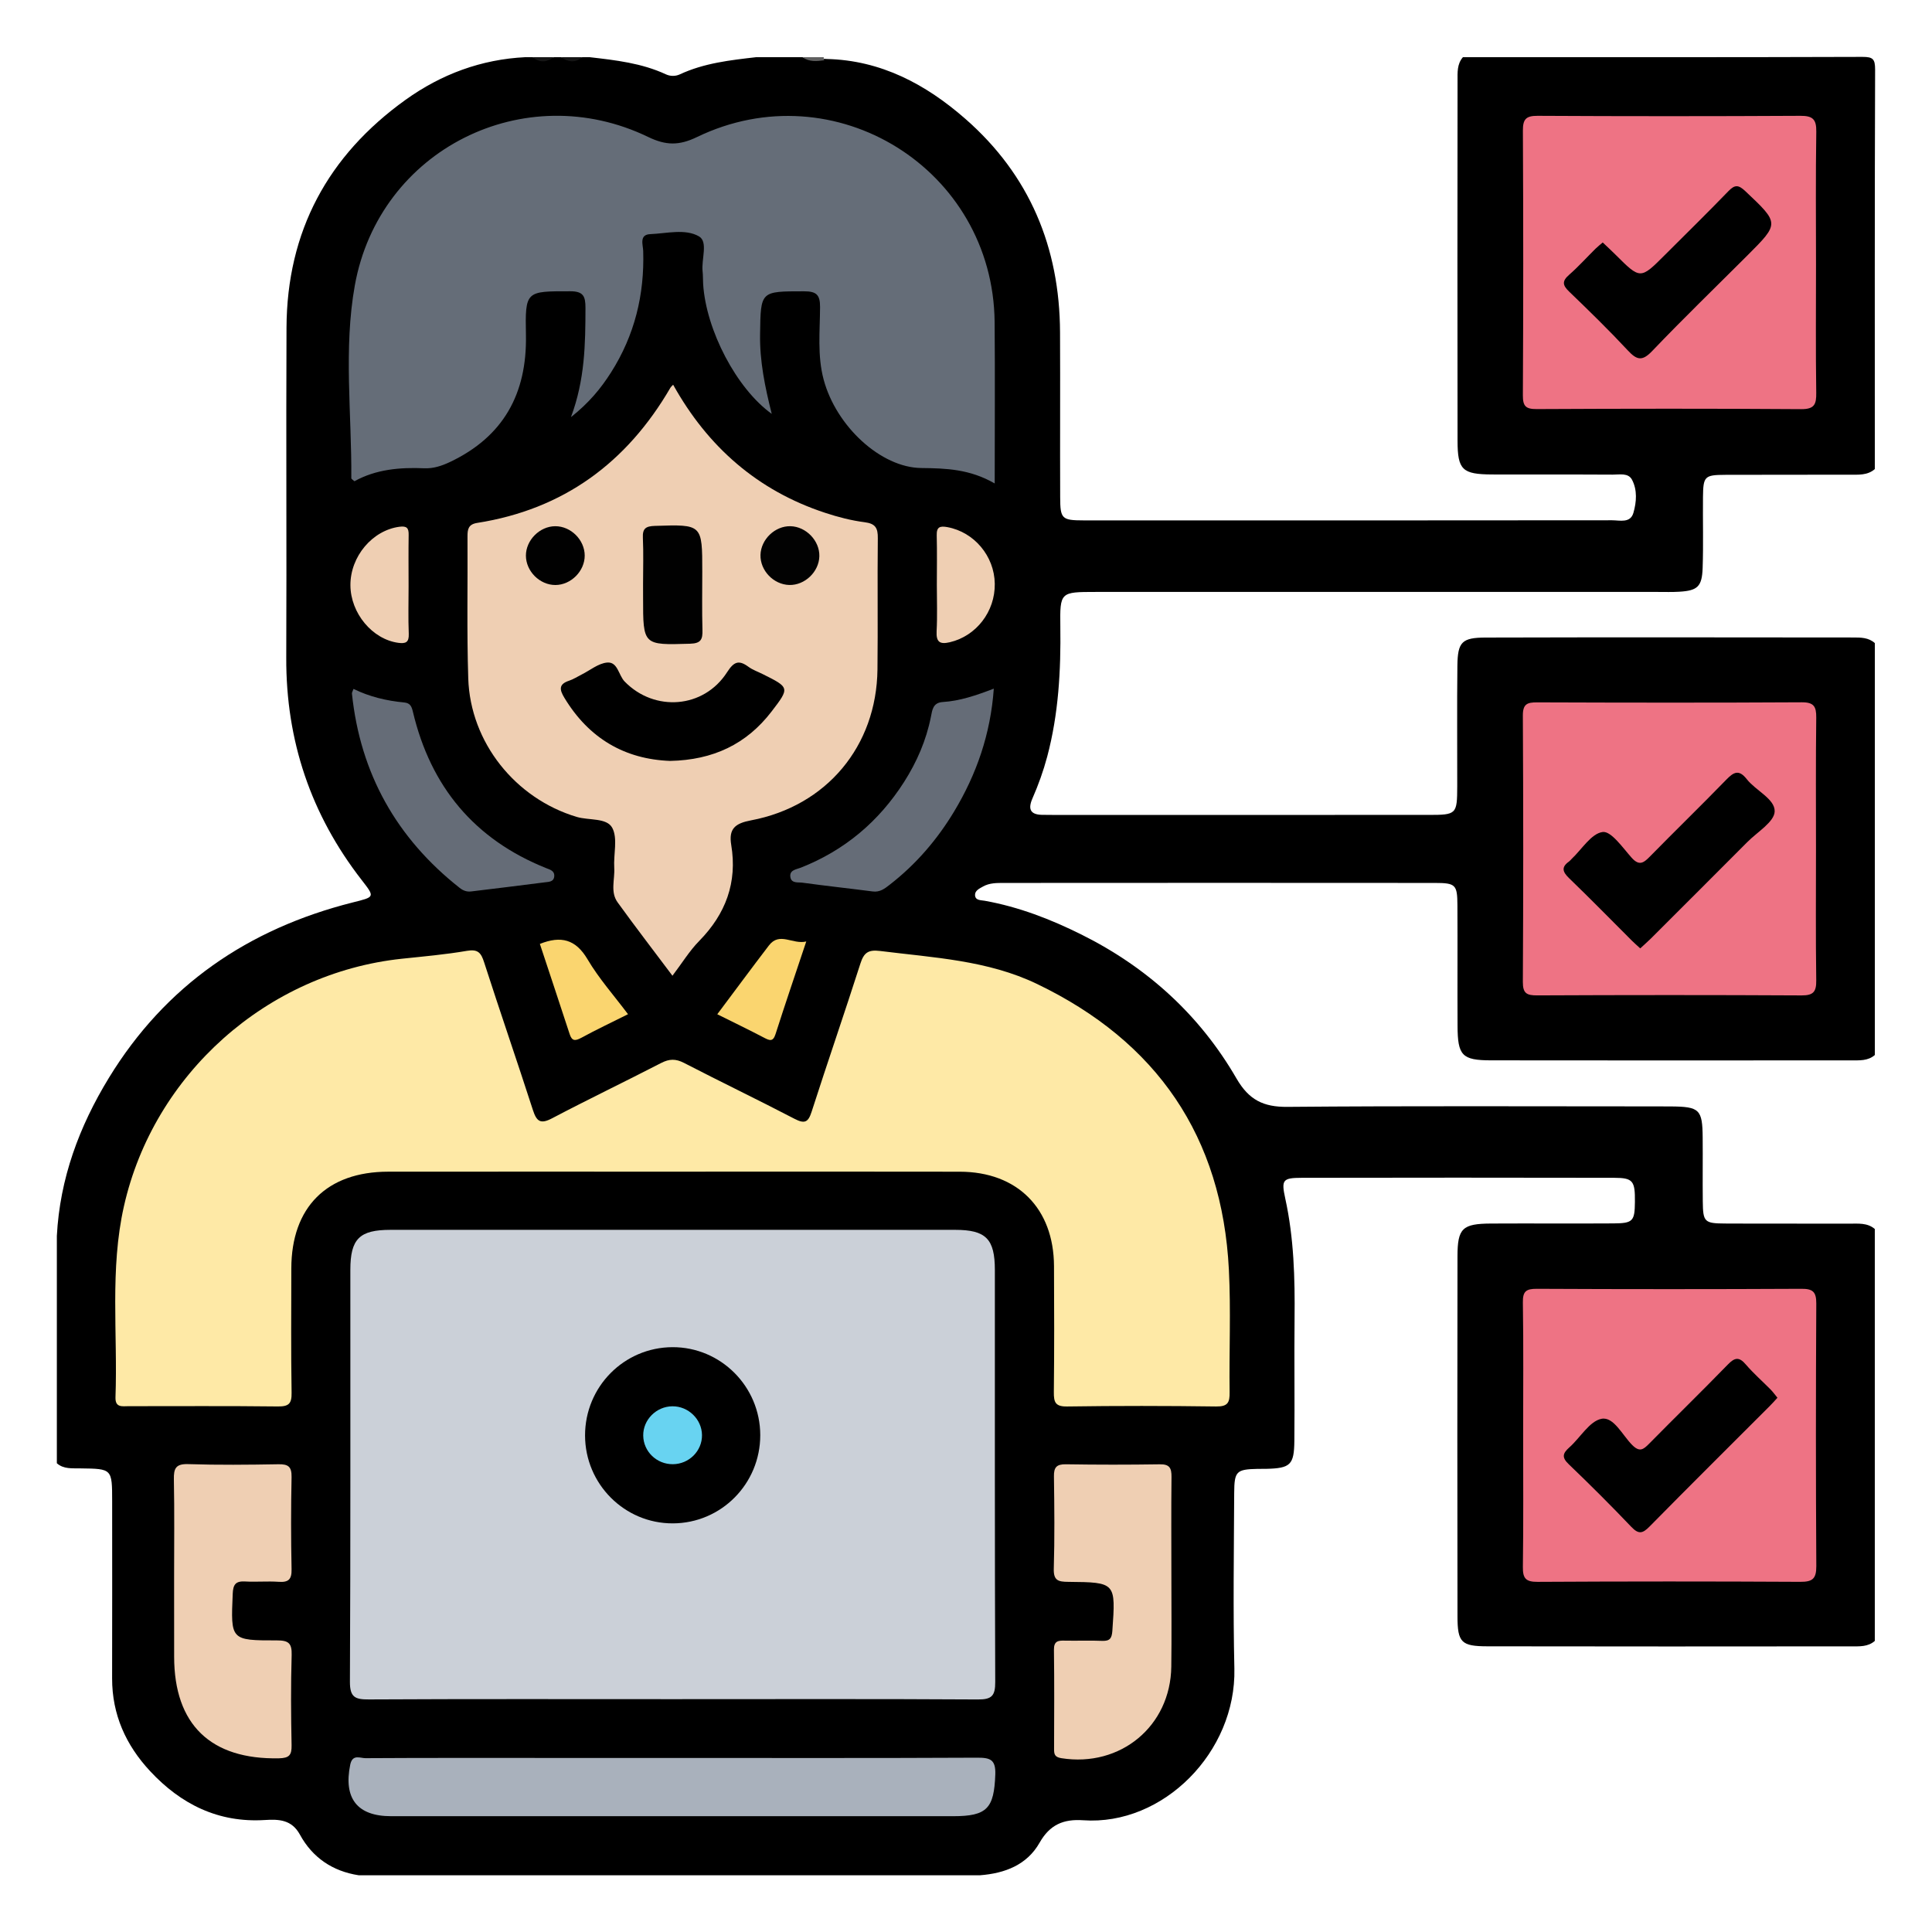 <?xml version="1.0" encoding="utf-8"?>
<!-- Generator: Adobe Illustrator 16.0.2, SVG Export Plug-In . SVG Version: 6.00 Build 0)  -->
<!DOCTYPE svg PUBLIC "-//W3C//DTD SVG 1.1 Tiny//EN" "http://www.w3.org/Graphics/SVG/1.1/DTD/svg11-tiny.dtd">
<svg version="1.1" baseProfile="tiny" id="Layer_1" xmlns="http://www.w3.org/2000/svg" xmlns:xlink="http://www.w3.org/1999/xlink"
	 x="0px" y="0px" width="85px" height="85px" viewBox="0 0 85 85" xml:space="preserve">
<g>
	<path d="M2.501,64.377c0-3.332,0-6.665,0-9.999c0.132-2.523,0.981-4.813,2.285-6.949c2.49-4.079,6.136-6.565,10.728-7.724
		c0.98-0.246,0.99-0.226,0.399-0.987c-2.237-2.878-3.334-6.134-3.319-9.783c0.021-4.84-0.012-9.679,0.011-14.519
		c0.018-4.236,1.819-7.573,5.241-10.027c1.567-1.123,3.329-1.78,5.276-1.874c0.104,0,0.208,0,0.312,0
		c0.313,0.127,0.625,0.127,0.938,0c0.103,0,0.208,0,0.312,0c0.312,0.127,0.625,0.127,0.938,0c0.103,0,0.209,0,0.312,0
		c1.149,0.132,2.298,0.26,3.367,0.757c0.189,0.088,0.418,0.088,0.608,0c1.067-0.498,2.218-0.625,3.367-0.757
		c0.676,0,1.354,0,2.032,0c0.343,0.162,0.707,0.042,1.061,0.08c2.389,0.054,4.366,1.115,6.101,2.633
		c2.829,2.474,4.152,5.656,4.167,9.395c0.012,2.419-0.004,4.838,0.006,7.258c0.003,0.945,0.071,1.013,1.03,1.014
		c7.751,0.003,15.503,0.003,23.253-0.005c0.339,0,0.805,0.139,0.938-0.33c0.136-0.472,0.176-0.997-0.06-1.449
		c-0.164-0.32-0.554-0.227-0.854-0.229c-1.769-0.011-3.537,0.001-5.307-0.007c-1.308-0.007-1.515-0.202-1.517-1.479
		c-0.008-5.28-0.006-10.561,0-15.841c0-0.361-0.028-0.735,0.236-1.039c5.858,0,11.717,0.007,17.575-0.013
		c0.466-0.001,0.56,0.093,0.56,0.56c-0.021,5.858-0.013,11.717-0.013,17.575c-0.326,0.285-0.729,0.245-1.115,0.247
		c-1.822,0.007-3.644-0.003-5.464,0.006c-0.913,0.004-0.97,0.064-0.981,0.976c-0.011,1.04,0.021,2.082-0.015,3.121
		c-0.028,0.819-0.221,0.998-1.03,1.046c-0.311,0.019-0.624,0.009-0.937,0.009c-8.039,0-16.078,0-24.118,0c-0.208,0-0.416,0-0.624,0
		c-1.552,0.001-1.57,0.001-1.55,1.522c0.027,1.932-0.078,3.847-0.578,5.726c-0.169,0.632-0.388,1.242-0.649,1.837
		c-0.226,0.518-0.051,0.729,0.484,0.722c0.155-0.002,0.312,0.004,0.468,0.004c5.489,0,10.979,0.001,16.468-0.001
		c1.242,0,1.265-0.025,1.269-1.265c0.004-1.77-0.014-3.539,0.007-5.308c0.014-1.036,0.198-1.228,1.25-1.23
		c5.385-0.015,10.771-0.008,16.157-0.003c0.338,0,0.682-0.002,0.959,0.247c0,6.04,0,12.081,0,18.122
		c-0.304,0.266-0.678,0.235-1.04,0.236c-5.282,0.003-10.564,0.007-15.846-0.001c-1.276-0.002-1.469-0.208-1.473-1.522
		c-0.009-1.77,0.004-3.539-0.006-5.308c-0.005-0.897-0.078-0.974-0.99-0.975c-6.322-0.005-12.646-0.005-18.968,0
		c-0.312,0-0.63-0.002-0.913,0.157c-0.153,0.087-0.361,0.179-0.352,0.379c0.012,0.242,0.261,0.218,0.425,0.248
		c1.5,0.269,2.902,0.812,4.259,1.488c2.895,1.443,5.204,3.54,6.82,6.333c0.546,0.942,1.182,1.257,2.242,1.247
		c5.386-0.047,10.772-0.021,16.159-0.021c0.232,0,0.469,0,0.702,0.002c1.269,0.009,1.396,0.13,1.406,1.369
		c0.009,0.938-0.006,1.874,0.005,2.812c0.01,0.903,0.07,0.966,0.987,0.97c1.821,0.01,3.644,0,5.464,0.006
		c0.385,0.002,0.788-0.047,1.117,0.235c0,6.042,0,12.081,0,18.123c-0.302,0.266-0.676,0.239-1.038,0.239
		c-5.335,0.004-10.67,0.009-16.004-0.002c-1.148-0.002-1.316-0.168-1.318-1.312c-0.009-5.282-0.009-10.565,0-15.847
		c0.002-1.233,0.213-1.434,1.477-1.441c1.795-0.01,3.592,0.006,5.386-0.006c0.856-0.006,0.935-0.097,0.943-0.944
		c0.01-0.928-0.084-1.06-0.911-1.062c-4.581-0.009-9.16-0.009-13.741,0c-0.847,0.002-0.911,0.087-0.731,0.912
		c0.382,1.741,0.428,3.505,0.409,5.278c-0.018,1.795,0.009,3.591-0.009,5.386c-0.011,1.055-0.175,1.203-1.239,1.228
		c-0.129,0.002-0.26,0-0.389,0.002c-0.921,0.022-1.013,0.104-1.019,1.055c-0.012,2.576-0.052,5.154,0.008,7.729
		c0.085,3.672-3.131,6.923-6.652,6.675c-0.866-0.06-1.469,0.192-1.92,0.991c-0.557,0.978-1.529,1.345-2.618,1.429
		c-9.112,0-18.225,0-27.338,0c-1.15-0.178-2.032-0.776-2.585-1.789c-0.36-0.661-0.929-0.68-1.537-0.642
		c-2.048,0.13-3.699-0.693-5.055-2.152c-1.063-1.141-1.673-2.487-1.67-4.082c0.007-2.598,0.002-5.197,0.002-7.796
		c-0.001-1.425-0.002-1.423-1.392-1.44C3.182,64.593,2.806,64.646,2.501,64.377z"/>
	<path fill="#161616" d="M24.372,2.515c-0.312,0.222-0.624,0.262-0.938,0C23.748,2.515,24.06,2.515,24.372,2.515z"/>
	<path fill="#151515" d="M25.622,2.515c-0.312,0.261-0.625,0.223-0.938,0C24.997,2.515,25.31,2.515,25.622,2.515z"/>
	<path fill="#606060" d="M36.245,2.515c-0.014,0.048-0.006,0.094,0.02,0.137c-0.332,0.043-0.665,0.081-0.958-0.137
		C35.62,2.515,35.932,2.515,36.245,2.515z"/>
	<path fill="#CBD0D8" d="M29.589,74.756c-4.45,0-8.902-0.012-13.352,0.012c-0.606,0.004-0.846-0.085-0.842-0.783
		c0.031-6.038,0.016-12.077,0.019-18.115c0.001-1.367,0.399-1.762,1.771-1.762c8.276-0.002,16.555-0.002,24.832,0
		c1.363,0,1.753,0.398,1.753,1.773c0.002,6.04-0.007,12.077,0.016,18.117c0.003,0.604-0.146,0.777-0.765,0.771
		C38.543,74.742,34.066,74.756,29.589,74.756z"/>
	<path fill="#FEE9A6" d="M29.578,51.548c-4.167,0-8.331-0.003-12.498,0.001c-2.701,0.002-4.259,1.561-4.263,4.259
		c-0.002,1.823-0.018,3.645,0.012,5.468c0.009,0.486-0.129,0.607-0.61,0.602c-2.187-0.026-4.373-0.011-6.56-0.012
		c-0.278,0-0.594,0.076-0.578-0.394c0.101-2.802-0.255-5.623,0.372-8.404c1.309-5.813,6.303-10.26,12.229-10.888
		c0.957-0.101,1.917-0.185,2.866-0.348c0.482-0.082,0.618,0.089,0.751,0.504c0.7,2.174,1.446,4.33,2.148,6.504
		c0.165,0.508,0.338,0.627,0.847,0.358c1.585-0.834,3.201-1.609,4.794-2.431c0.359-0.185,0.64-0.192,1.007-0.003
		c1.615,0.835,3.254,1.622,4.865,2.461c0.453,0.235,0.602,0.143,0.75-0.319c0.699-2.175,1.446-4.335,2.143-6.51
		c0.155-0.483,0.343-0.623,0.871-0.557c2.346,0.295,4.729,0.404,6.908,1.454c5.266,2.533,8.139,6.709,8.434,12.57
		c0.091,1.791,0.008,3.593,0.032,5.389c0.008,0.451-0.078,0.633-0.589,0.627c-2.187-0.03-4.373-0.032-6.56,0
		c-0.52,0.008-0.588-0.187-0.584-0.632c0.021-1.848,0.016-3.696,0.007-5.544c-0.011-2.54-1.611-4.148-4.142-4.153
		C38.013,51.541,33.796,51.548,29.578,51.548z"/>
	<path fill="#656D78" d="M43.763,21.27c-1.1-0.636-2.154-0.667-3.229-0.679c-1.779-0.017-3.749-1.837-4.298-3.895
		c-0.281-1.052-0.162-2.123-0.157-3.183c0.004-0.554-0.169-0.697-0.708-0.697c-1.923,0.002-1.903-0.018-1.931,1.885
		c-0.02,1.179,0.213,2.315,0.513,3.507c-1.551-1.111-2.891-3.686-3.018-5.715c-0.012-0.182-0.003-0.365-0.023-0.546
		c-0.064-0.534,0.255-1.311-0.162-1.549c-0.603-0.346-1.421-0.127-2.144-0.097c-0.495,0.022-0.316,0.473-0.308,0.739
		c0.06,1.926-0.378,3.711-1.414,5.343c-0.448,0.706-0.972,1.342-1.764,1.969c0.617-1.652,0.635-3.227,0.638-4.808
		c0-0.51-0.091-0.73-0.675-0.73c-1.952,0-1.982-0.024-1.944,1.935c0.047,2.574-0.992,4.463-3.345,5.578
		c-0.355,0.167-0.723,0.292-1.126,0.275c-1.076-0.047-2.128,0.046-3.074,0.57c-0.074-0.068-0.138-0.1-0.138-0.13
		c0.021-2.832-0.347-5.696,0.155-8.489c1.075-5.975,7.463-9.161,12.909-6.526c0.777,0.375,1.356,0.383,2.14,0.004
		c6.065-2.932,13.033,1.412,13.099,8.136C43.78,16.481,43.763,18.795,43.763,21.27z"/>
	<path fill="#EFCFB3" d="M29.615,16.926c1.522,2.732,3.715,4.659,6.69,5.637c0.564,0.186,1.149,0.338,1.738,0.413
		c0.479,0.061,0.583,0.261,0.577,0.706c-0.022,1.924,0.008,3.849-0.015,5.774c-0.04,3.368-2.232,6.005-5.563,6.636
		c-0.691,0.131-0.991,0.361-0.871,1.082c0.275,1.65-0.242,3.036-1.41,4.225c-0.43,0.438-0.756,0.978-1.176,1.529
		c-0.833-1.11-1.639-2.157-2.413-3.229c-0.331-0.457-0.116-1.009-0.148-1.518c-0.037-0.595,0.163-1.294-0.088-1.761
		c-0.243-0.45-1.025-0.319-1.562-0.479c-2.697-0.806-4.683-3.275-4.773-6.096c-0.066-2.079-0.02-4.161-0.033-6.242
		c-0.002-0.32,0.039-0.536,0.426-0.597c3.798-0.597,6.583-2.65,8.498-5.942C29.52,17.018,29.563,16.983,29.615,16.926z"/>
	<path fill="#EE7384" d="M79.897,11.653c0,1.874-0.017,3.75,0.01,5.624c0.007,0.505-0.072,0.728-0.662,0.724
		c-3.88-0.027-7.758-0.023-11.637-0.003c-0.481,0.002-0.61-0.125-0.608-0.608c0.021-3.878,0.021-7.758,0.001-11.637
		c-0.003-0.504,0.13-0.66,0.647-0.657c3.853,0.021,7.708,0.021,11.56,0c0.546-0.003,0.71,0.152,0.701,0.7
		C79.879,7.748,79.896,9.701,79.897,11.653z"/>
	<path fill="#EE7384" d="M67.012,63.081c0-1.927,0.018-3.853-0.012-5.779c-0.008-0.492,0.145-0.602,0.614-0.6
		c3.88,0.019,7.757,0.019,11.635,0c0.501-0.004,0.663,0.126,0.66,0.646c-0.021,3.853-0.022,7.705,0.001,11.557
		c0.002,0.56-0.172,0.692-0.707,0.689c-3.852-0.021-7.705-0.021-11.557,0.001c-0.521,0.003-0.652-0.155-0.646-0.657
		C67.028,66.984,67.012,65.032,67.012,63.081z"/>
	<path fill="#EE7384" d="M79.896,37.351c0,1.926-0.016,3.853,0.011,5.779c0.007,0.497-0.119,0.667-0.644,0.664
		c-3.88-0.021-7.759-0.019-11.638-0.001c-0.454,0.001-0.628-0.085-0.626-0.591c0.022-3.906,0.022-7.81,0-11.715
		c-0.002-0.514,0.187-0.588,0.634-0.586c3.878,0.014,7.756,0.019,11.636-0.003c0.536-0.003,0.643,0.188,0.638,0.675
		C79.883,33.499,79.896,35.425,79.896,37.351z"/>
	<path fill="#A9B1BC" d="M29.654,77.343c4.447,0,8.894,0.01,13.34-0.012c0.564-0.001,0.819,0.076,0.795,0.74
		c-0.054,1.486-0.356,1.834-1.852,1.834c-8.243,0.002-16.486,0.002-24.732,0c-1.492,0-2.098-0.787-1.796-2.269
		c0.099-0.473,0.436-0.283,0.668-0.284c2.601-0.016,5.202-0.01,7.802-0.01C25.805,77.343,27.729,77.343,29.654,77.343z"/>
	<path fill="#EFCFB3" d="M7.66,69.377c0-1.429,0.018-2.858-0.01-4.287c-0.009-0.475,0.074-0.692,0.625-0.675
		c1.324,0.043,2.651,0.029,3.976,0.006c0.431-0.008,0.585,0.107,0.577,0.562c-0.028,1.351-0.028,2.704,0,4.055
		c0.01,0.451-0.135,0.586-0.571,0.555c-0.492-0.034-0.988,0.014-1.48-0.015c-0.416-0.022-0.521,0.142-0.538,0.54
		c-0.088,2.039-0.1,2.056,1.948,2.053c0.502-0.001,0.66,0.121,0.645,0.639c-0.039,1.325-0.03,2.651-0.003,3.976
		c0.007,0.429-0.101,0.561-0.551,0.572c-3.003,0.063-4.615-1.481-4.616-4.469C7.66,71.718,7.66,70.548,7.66,69.377z"/>
	<path fill="#EFCFB3" d="M51.536,69.348c0,1.326,0.014,2.653-0.004,3.979c-0.034,2.619-2.238,4.438-4.836,4.026
		c-0.29-0.047-0.323-0.171-0.321-0.402c0.004-1.457,0.014-2.914-0.006-4.368c-0.005-0.386,0.186-0.411,0.479-0.402
		c0.546,0.012,1.094-0.014,1.638,0.01c0.338,0.013,0.429-0.104,0.453-0.441c0.149-2.126,0.159-2.136-1.94-2.155
		c-0.434-0.004-0.652-0.051-0.637-0.577c0.04-1.352,0.026-2.706,0.007-4.058c-0.007-0.4,0.11-0.544,0.526-0.538
		c1.378,0.022,2.757,0.022,4.136,0.001c0.431-0.007,0.514,0.173,0.51,0.557C51.525,66.434,51.536,67.892,51.536,69.348z"/>
	<path fill="#656C77" d="M43.723,30.298c-0.142,2.001-0.761,3.77-1.75,5.412c-0.744,1.233-1.673,2.315-2.818,3.205
		c-0.231,0.181-0.441,0.348-0.764,0.305c-1.029-0.134-2.063-0.244-3.09-0.386c-0.182-0.025-0.471,0.039-0.525-0.23
		c-0.063-0.329,0.259-0.352,0.456-0.43c1.928-0.761,3.434-2.031,4.544-3.771c0.563-0.883,0.975-1.833,1.18-2.866
		c0.06-0.3,0.088-0.625,0.523-0.651C42.232,30.839,42.945,30.595,43.723,30.298z"/>
	<path fill="#656C77" d="M15.553,30.309c0.704,0.346,1.457,0.524,2.231,0.597c0.27,0.025,0.328,0.186,0.381,0.405
		c0.78,3.296,2.704,5.618,5.866,6.884c0.164,0.065,0.37,0.114,0.354,0.354c-0.018,0.255-0.242,0.248-0.41,0.269
		c-1.081,0.141-2.164,0.27-3.247,0.402c-0.19,0.023-0.35-0.035-0.503-0.155c-2.776-2.188-4.373-5.028-4.741-8.548
		C15.478,30.469,15.513,30.419,15.553,30.309z"/>
	<path fill="#EFCFB3" d="M17.976,25.791c0,0.7-0.02,1.4,0.008,2.1c0.013,0.368-0.131,0.435-0.459,0.391
		c-1.14-0.154-2.101-1.298-2.108-2.534c-0.006-1.269,0.97-2.417,2.157-2.573c0.32-0.042,0.411,0.053,0.405,0.357
		C17.967,24.286,17.976,25.038,17.976,25.791z"/>
	<path fill="#EFCFB3" d="M41.217,25.741c0-0.728,0.014-1.458-0.005-2.186c-0.01-0.375,0.141-0.424,0.473-0.363
		c1.172,0.218,2.063,1.268,2.081,2.487c0.02,1.229-0.819,2.306-1.976,2.576c-0.444,0.104-0.607-0.008-0.583-0.485
		C41.243,27.097,41.217,26.419,41.217,25.741z"/>
	<path fill="#FAD56F" d="M35.472,41.421c-0.472,1.417-0.925,2.741-1.351,4.073c-0.11,0.346-0.256,0.291-0.503,0.162
		c-0.665-0.349-1.342-0.675-2.061-1.033c0.771-1.028,1.511-2.032,2.269-3.023C34.298,40.978,34.873,41.567,35.472,41.421z"/>
	<path fill="#FAD56F" d="M23.752,41.528c0.928-0.369,1.577-0.205,2.098,0.679c0.498,0.844,1.161,1.589,1.78,2.414
		c-0.724,0.362-1.403,0.683-2.061,1.041c-0.272,0.146-0.408,0.138-0.508-0.17C24.628,44.166,24.186,42.84,23.752,41.528z"/>
	<path d="M33.448,63.138c0.003,2.142-1.717,3.878-3.846,3.884c-2.126,0.007-3.857-1.728-3.862-3.865
		c-0.003-2.143,1.713-3.878,3.844-3.887C31.708,59.262,33.445,61,33.448,63.138z"/>
	<path d="M29.48,33.477c-1.986-0.074-3.568-0.985-4.649-2.776c-0.215-0.355-0.26-0.598,0.205-0.752
		c0.194-0.064,0.372-0.182,0.557-0.274c0.371-0.186,0.73-0.489,1.115-0.525c0.473-0.045,0.502,0.557,0.776,0.837
		c1.311,1.345,3.48,1.188,4.505-0.413c0.299-0.463,0.511-0.552,0.939-0.238c0.186,0.137,0.414,0.215,0.622,0.319
		c1.194,0.595,1.201,0.6,0.395,1.65C32.845,32.739,31.375,33.439,29.48,33.477z"/>
	<path fill="#010101" d="M28.292,25.686c0-0.675,0.023-1.351-0.008-2.024c-0.02-0.418,0.133-0.512,0.532-0.525
		c2.082-0.066,2.081-0.079,2.081,2.012c0,0.856-0.016,1.714,0.008,2.569c0.011,0.406-0.061,0.589-0.538,0.603
		c-2.075,0.062-2.074,0.08-2.074-2.012C28.292,26.101,28.292,25.893,28.292,25.686z"/>
	<path fill="#020202" d="M34.725,25.737c-0.693-0.019-1.283-0.635-1.267-1.321c0.018-0.685,0.64-1.282,1.321-1.265
		c0.686,0.017,1.286,0.64,1.269,1.321C36.033,25.158,35.408,25.754,34.725,25.737z"/>
	<path fill="#010101" d="M25.725,24.441c0.002,0.685-0.604,1.295-1.29,1.297c-0.688,0.001-1.294-0.603-1.297-1.291
		c-0.002-0.682,0.606-1.293,1.29-1.296C25.115,23.148,25.722,23.752,25.725,24.441z"/>
	<path d="M70.513,10.667c0.196,0.187,0.383,0.358,0.562,0.537c1.094,1.091,1.094,1.092,2.163,0.023
		c0.937-0.937,1.883-1.862,2.804-2.816c0.283-0.293,0.443-0.285,0.743-0.003c1.504,1.421,1.514,1.411,0.086,2.838
		c-1.396,1.395-2.816,2.769-4.179,4.195c-0.441,0.464-0.677,0.404-1.075-0.024c-0.832-0.893-1.706-1.746-2.587-2.593
		c-0.291-0.281-0.308-0.459,0.004-0.733c0.41-0.358,0.775-0.766,1.163-1.149C70.288,10.852,70.39,10.774,70.513,10.667z"/>
	<path d="M78.2,61.495c-0.127,0.139-0.229,0.256-0.339,0.365c-1.764,1.766-3.537,3.522-5.288,5.302
		c-0.3,0.304-0.476,0.354-0.797,0.019c-0.896-0.941-1.817-1.859-2.756-2.759c-0.311-0.296-0.277-0.475,0.021-0.739
		c0.485-0.428,0.889-1.16,1.421-1.262c0.533-0.101,0.917,0.72,1.345,1.15c0.329,0.332,0.493,0.204,0.746-0.052
		c1.148-1.165,2.322-2.31,3.464-3.484c0.304-0.313,0.497-0.351,0.792-0.003c0.338,0.394,0.732,0.738,1.097,1.108
		C78.01,61.248,78.098,61.37,78.2,61.495z"/>
	<path d="M72.164,41.725c-0.146-0.135-0.263-0.234-0.369-0.341c-0.92-0.918-1.829-1.849-2.765-2.751
		c-0.292-0.282-0.342-0.488,0.003-0.732c0.042-0.03,0.073-0.074,0.11-0.109c0.452-0.426,0.869-1.123,1.368-1.187
		c0.374-0.048,0.882,0.692,1.274,1.131c0.334,0.373,0.528,0.229,0.804-0.052c1.11-1.132,2.249-2.237,3.354-3.375
		c0.327-0.337,0.557-0.475,0.906-0.031c0.397,0.508,1.245,0.872,1.229,1.42c-0.012,0.461-0.766,0.907-1.203,1.349
		c-1.412,1.419-2.831,2.833-4.246,4.247C72.486,41.435,72.333,41.568,72.164,41.725z"/>
	<path fill="#68D3F1" d="M29.58,61.871c0.702-0.007,1.296,0.568,1.305,1.265c0.008,0.7-0.569,1.277-1.28,1.283
		c-0.715,0.005-1.297-0.557-1.306-1.261C28.291,62.463,28.875,61.877,29.58,61.871z"/>
</g>
</svg>
